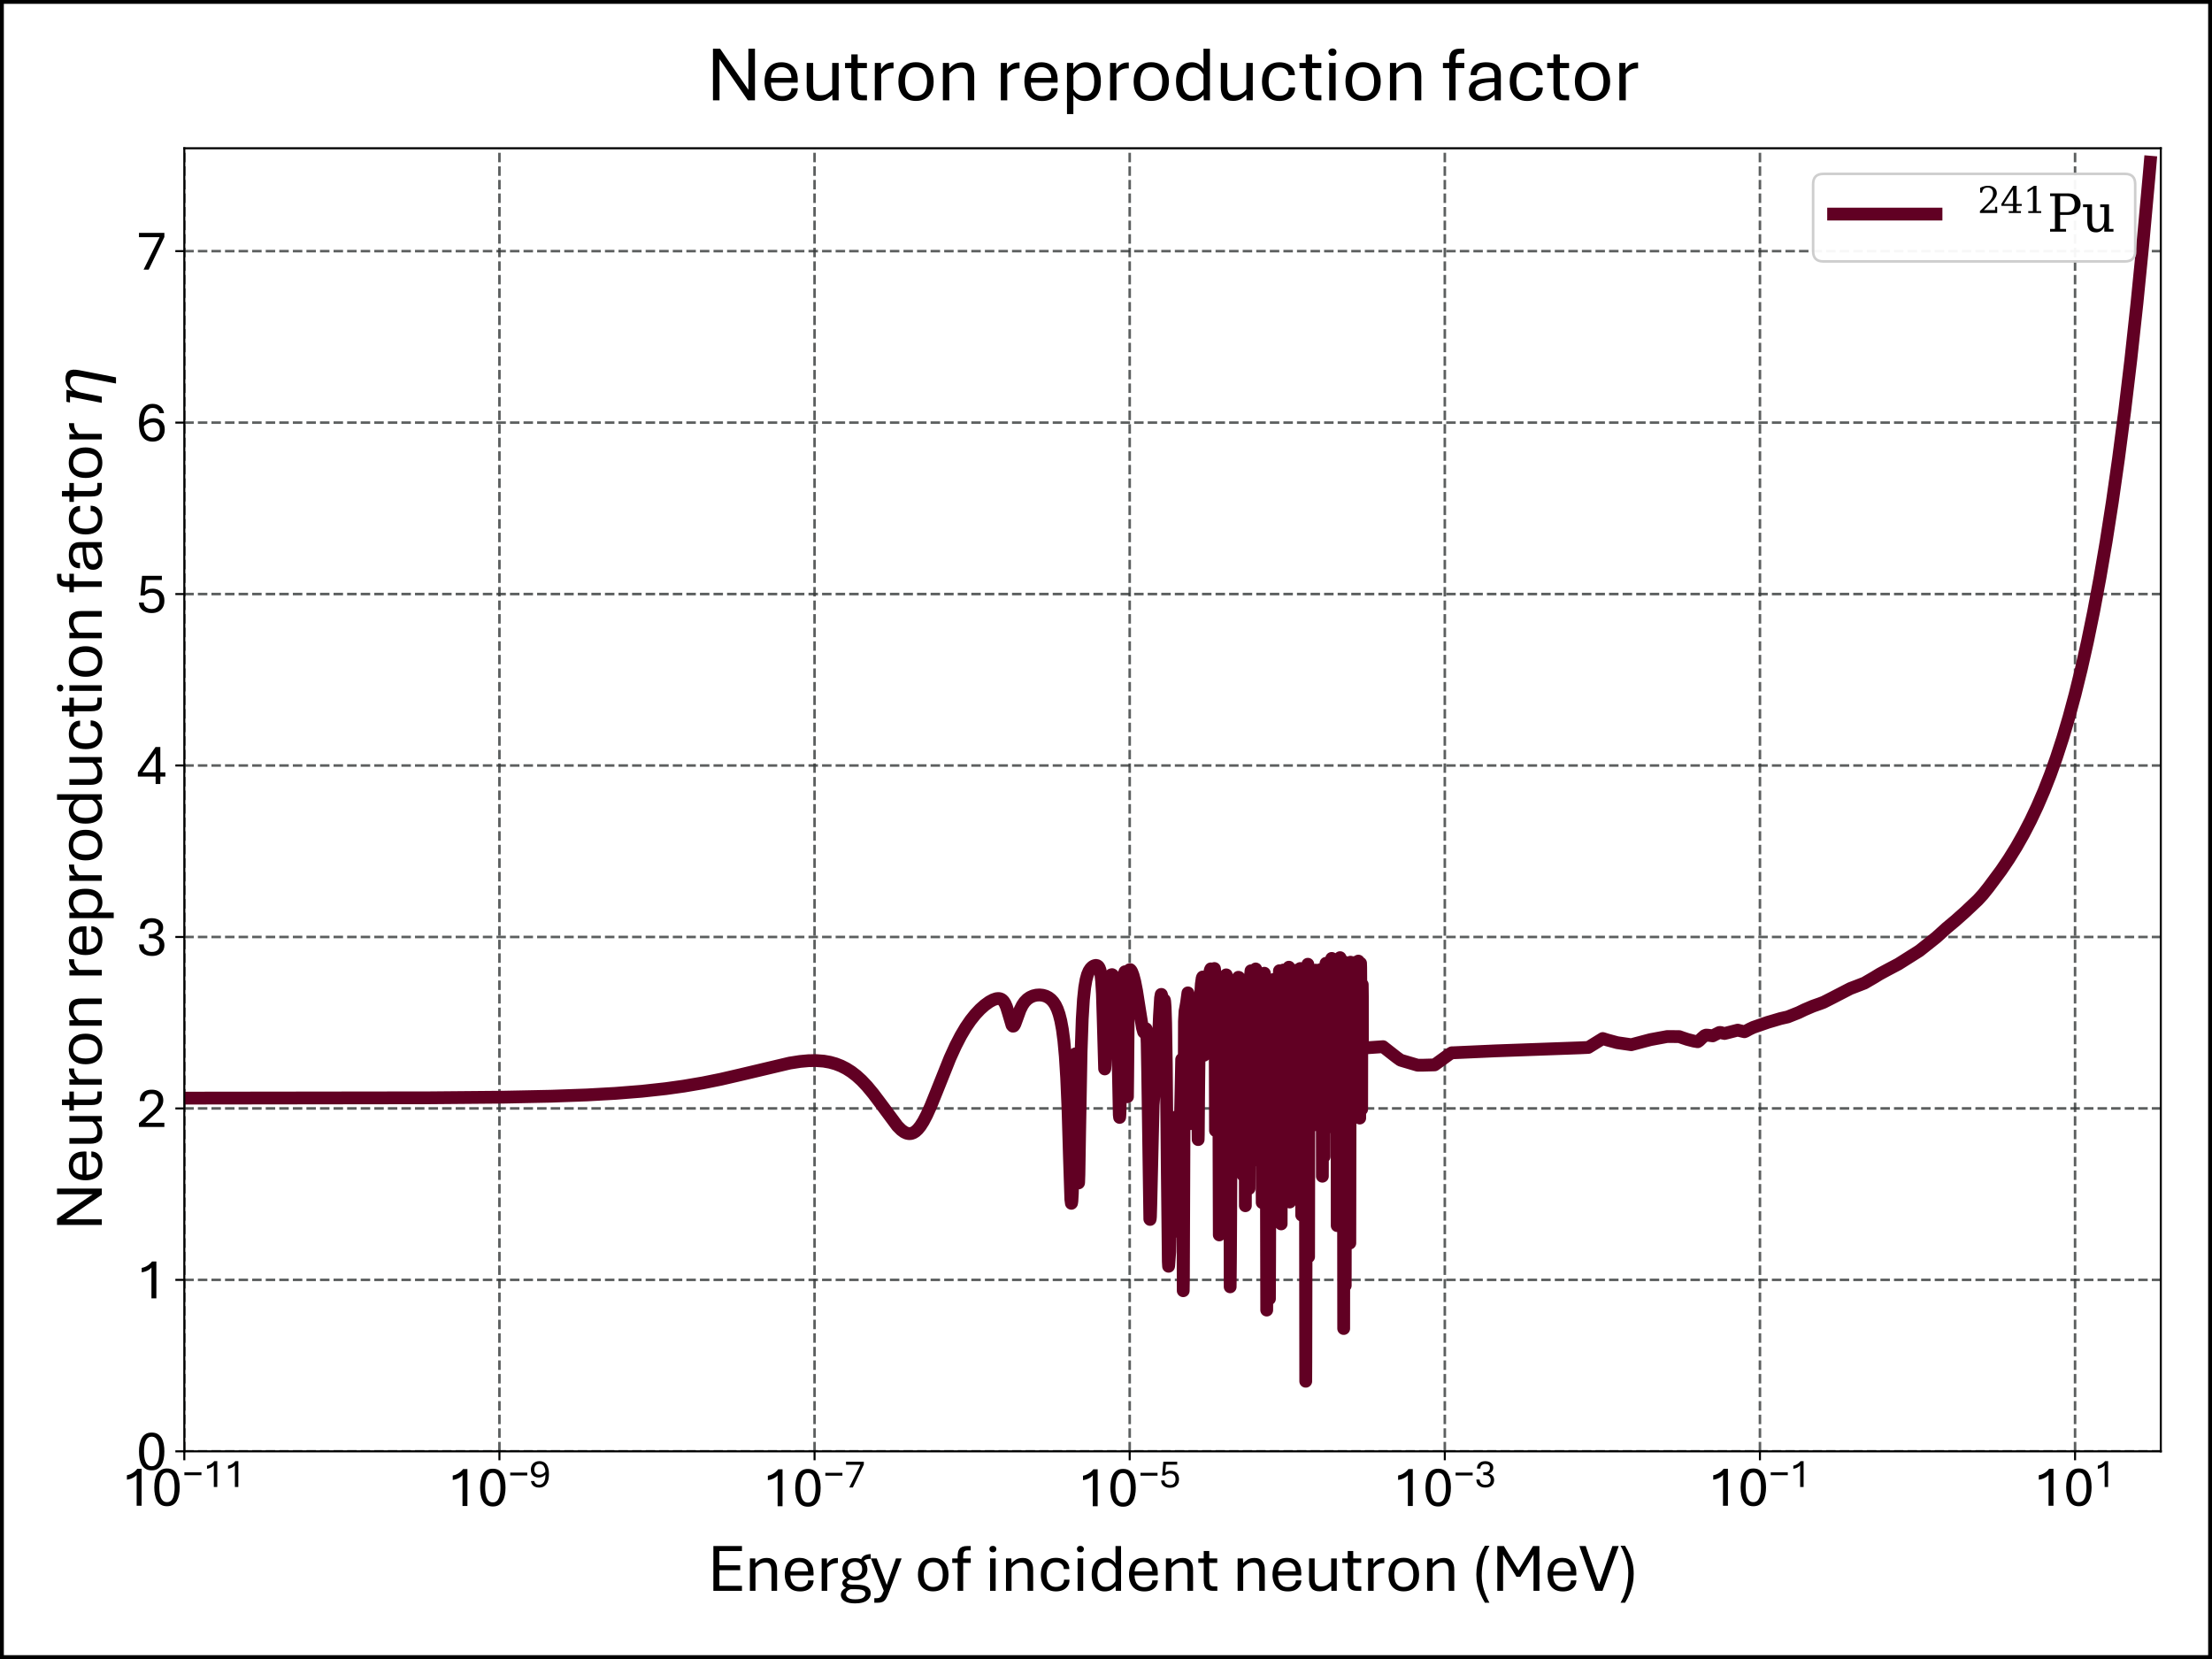 <?xml version="1.0" encoding="utf-8" standalone="no"?>
<!DOCTYPE svg PUBLIC "-//W3C//DTD SVG 1.1//EN"
  "http://www.w3.org/Graphics/SVG/1.1/DTD/svg11.dtd">
<svg xmlns:xlink="http://www.w3.org/1999/xlink" width="864pt" height="648pt" viewBox="0 0 864 648" xmlns="http://www.w3.org/2000/svg" version="1.1">
 <rect x="0" y="0" width="864" height="648" fill="#808080" stroke="none"/>
 <defs>
  <style type="text/css">*{stroke-linejoin: round; stroke-linecap: butt}</style>
 </defs>
 <g id="figure_1">
  <g id="patch_1">
   <path d="M 0 648 
L 864 648 
L 864 0 
L 0 0 
z
" style="fill: #ffffff; stroke: #000000; stroke-width: 3; stroke-linejoin: miter"/>
  </g>
  <g id="axes_1">
   <g id="patch_2">
    <path d="M 71.99 566.88 
L 844 566.88 
L 844 57.914 
L 71.99 57.914 
L 71.99 566.88 
z
" style="fill: none"/>
   </g>
   <g id="matplotlib.axis_1">
    <g id="xtick_1">
     <g id="line2d_1">
      <path d="M 71.99 566.88 
L 71.99 57.914 
" clip-path="url(#p80d36fff26)" style="fill: none; stroke-dasharray: 3.7,1.6; stroke-dashoffset: 0; stroke: #343837; stroke-opacity: 0.8"/>
     </g>
     <g id="line2d_2">
      <defs>
       <path id="m47f83be6d7" d="M 0 0 
L 0 3.5 
" style="stroke: #000000; stroke-width: 0.8"/>
      </defs>
      <g>
       <use xlink:href="#m47f83be6d7" x="71.99" y="566.88" style="stroke: #000000; stroke-width: 0.8"/>
      </g>
     </g>
     <g id="text_1">
      <!-- $\mathdefault{10^{-11}}$ -->
      <g transform="translate(47.46 588.338) scale(0.22 -0.22)">
       <defs>
        <path id="Aptos-31" d="M 1681 0 
L 1681 3425 
Q 1597 3309 1442 3201 
Q 1288 3094 1075 3009 
Q 863 2925 600 2888 
L 600 3381 
Q 859 3425 1082 3540 
Q 1306 3656 1476 3806 
Q 1647 3956 1744 4094 
L 2228 4094 
L 2228 0 
L 1681 0 
z
" transform="scale(0.016)"/>
        <path id="Aptos-30" d="M 1709 -56 
Q 1316 -56 1045 105 
Q 775 266 611 552 
Q 447 838 373 1216 
Q 300 1594 300 2031 
Q 300 2475 373 2856 
Q 447 3238 611 3525 
Q 775 3813 1045 3973 
Q 1316 4134 1709 4134 
Q 2103 4134 2373 3975 
Q 2644 3816 2806 3527 
Q 2969 3238 3042 2858 
Q 3116 2478 3116 2038 
Q 3116 1597 3042 1217 
Q 2969 838 2806 552 
Q 2644 266 2373 105 
Q 2103 -56 1709 -56 
z
M 1709 400 
Q 1969 400 2134 540 
Q 2300 681 2392 917 
Q 2484 1153 2520 1445 
Q 2556 1738 2556 2038 
Q 2556 2341 2520 2633 
Q 2484 2925 2392 3161 
Q 2300 3397 2134 3537 
Q 1969 3678 1709 3678 
Q 1450 3678 1283 3537 
Q 1116 3397 1022 3161 
Q 928 2925 892 2633 
Q 856 2341 856 2038 
Q 856 1738 892 1445 
Q 928 1153 1022 917 
Q 1116 681 1283 540 
Q 1450 400 1709 400 
z
" transform="scale(0.016)"/>
        <path id="Aptos-2212" d="M 353 1866 
L 353 2319 
L 3059 2319 
L 3059 1866 
L 353 1866 
z
" transform="scale(0.016)"/>
       </defs>
       <use xlink:href="#Aptos-31" transform="translate(0 0.928)"/>
       <use xlink:href="#Aptos-30" transform="translate(53.418 0.928)"/>
       <use xlink:href="#Aptos-2212" transform="translate(107.668 34.222) scale(0.7)"/>
       <use xlink:href="#Aptos-31" transform="translate(145.061 34.222) scale(0.7)"/>
       <use xlink:href="#Aptos-31" transform="translate(182.453 34.222) scale(0.7)"/>
      </g>
     </g>
    </g>
    <g id="xtick_2">
     <g id="line2d_3">
      <path d="M 195.078 566.88 
L 195.078 57.914 
" clip-path="url(#p80d36fff26)" style="fill: none; stroke-dasharray: 3.7,1.6; stroke-dashoffset: 0; stroke: #343837; stroke-opacity: 0.8"/>
     </g>
     <g id="line2d_4">
      <g>
       <use xlink:href="#m47f83be6d7" x="195.078" y="566.88" style="stroke: #000000; stroke-width: 0.8"/>
      </g>
     </g>
     <g id="text_2">
      <!-- $\mathdefault{10^{-9}}$ -->
      <g transform="translate(174.728 588.338) scale(0.22 -0.22)">
       <defs>
        <path id="Aptos-39" d="M 1594 -56 
Q 1244 -56 970 64 
Q 697 184 523 415 
Q 350 647 303 978 
L 831 978 
Q 881 713 1075 552 
Q 1269 391 1594 391 
Q 2066 391 2337 778 
Q 2609 1166 2609 2019 
L 2609 2197 
Q 2609 2753 2481 3079 
Q 2353 3406 2142 3547 
Q 1931 3688 1681 3688 
Q 1250 3688 1042 3433 
Q 834 3178 834 2800 
Q 834 2422 1034 2203 
Q 1234 1984 1594 1984 
Q 1878 1984 2087 2071 
Q 2297 2159 2453 2300 
Q 2609 2441 2725 2594 
L 2778 2209 
Q 2653 2038 2476 1884 
Q 2300 1731 2064 1634 
Q 1828 1538 1528 1538 
Q 1166 1538 886 1683 
Q 606 1828 448 2108 
Q 291 2388 291 2784 
Q 291 3175 458 3479 
Q 625 3784 936 3959 
Q 1247 4134 1675 4134 
Q 2100 4134 2433 3926 
Q 2766 3719 2958 3262 
Q 3150 2806 3150 2066 
Q 3150 1338 2956 869 
Q 2763 400 2413 172 
Q 2063 -56 1594 -56 
z
" transform="scale(0.016)"/>
       </defs>
       <use xlink:href="#Aptos-31" transform="translate(0 0.491)"/>
       <use xlink:href="#Aptos-30" transform="translate(53.418 0.491)"/>
       <use xlink:href="#Aptos-2212" transform="translate(107.668 33.784) scale(0.7)"/>
       <use xlink:href="#Aptos-39" transform="translate(145.061 33.784) scale(0.7)"/>
      </g>
     </g>
    </g>
    <g id="xtick_3">
     <g id="line2d_5">
      <path d="M 318.165 566.88 
L 318.165 57.914 
" clip-path="url(#p80d36fff26)" style="fill: none; stroke-dasharray: 3.7,1.6; stroke-dashoffset: 0; stroke: #343837; stroke-opacity: 0.8"/>
     </g>
     <g id="line2d_6">
      <g>
       <use xlink:href="#m47f83be6d7" x="318.165" y="566.88" style="stroke: #000000; stroke-width: 0.8"/>
      </g>
     </g>
     <g id="text_3">
      <!-- $\mathdefault{10^{-7}}$ -->
      <g transform="translate(297.815 588.338) scale(0.22 -0.22)">
       <defs>
        <path id="Aptos-37" d="M 806 0 
L 2584 3600 
L 297 3600 
L 297 4078 
L 3116 4078 
L 3116 3622 
L 1375 0 
L 806 0 
z
" transform="scale(0.016)"/>
       </defs>
       <use xlink:href="#Aptos-31" transform="translate(0 0.103)"/>
       <use xlink:href="#Aptos-30" transform="translate(53.418 0.103)"/>
       <use xlink:href="#Aptos-2212" transform="translate(107.668 33.397) scale(0.7)"/>
       <use xlink:href="#Aptos-37" transform="translate(145.061 33.397) scale(0.7)"/>
      </g>
     </g>
    </g>
    <g id="xtick_4">
     <g id="line2d_7">
      <path d="M 441.253 566.88 
L 441.253 57.914 
" clip-path="url(#p80d36fff26)" style="fill: none; stroke-dasharray: 3.7,1.6; stroke-dashoffset: 0; stroke: #343837; stroke-opacity: 0.8"/>
     </g>
     <g id="line2d_8">
      <g>
       <use xlink:href="#m47f83be6d7" x="441.253" y="566.88" style="stroke: #000000; stroke-width: 0.8"/>
      </g>
     </g>
     <g id="text_4">
      <!-- $\mathdefault{10^{-5}}$ -->
      <g transform="translate(420.903 588.338) scale(0.22 -0.22)">
       <defs>
        <path id="Aptos-35" d="M 1709 -56 
Q 1313 -56 992 83 
Q 672 222 484 483 
Q 297 744 297 1113 
L 831 1113 
Q 831 778 1076 584 
Q 1322 391 1709 391 
Q 2119 391 2347 625 
Q 2575 859 2575 1319 
Q 2575 1772 2345 1989 
Q 2116 2206 1725 2206 
Q 1434 2206 1245 2123 
Q 1056 2041 931 1894 
L 459 1894 
L 638 4078 
L 2838 4078 
L 2838 3613 
L 1056 3613 
L 947 2322 
Q 1063 2453 1267 2550 
Q 1472 2647 1797 2647 
Q 2159 2647 2459 2506 
Q 2759 2366 2939 2072 
Q 3119 1778 3119 1319 
Q 3119 872 2937 565 
Q 2756 259 2439 101 
Q 2122 -56 1709 -56 
z
" transform="scale(0.016)"/>
       </defs>
       <use xlink:href="#Aptos-31" transform="translate(0 0.103)"/>
       <use xlink:href="#Aptos-30" transform="translate(53.418 0.103)"/>
       <use xlink:href="#Aptos-2212" transform="translate(107.668 33.397) scale(0.7)"/>
       <use xlink:href="#Aptos-35" transform="translate(145.061 33.397) scale(0.7)"/>
      </g>
     </g>
    </g>
    <g id="xtick_5">
     <g id="line2d_9">
      <path d="M 564.341 566.88 
L 564.341 57.914 
" clip-path="url(#p80d36fff26)" style="fill: none; stroke-dasharray: 3.7,1.6; stroke-dashoffset: 0; stroke: #343837; stroke-opacity: 0.8"/>
     </g>
     <g id="line2d_10">
      <g>
       <use xlink:href="#m47f83be6d7" x="564.341" y="566.88" style="stroke: #000000; stroke-width: 0.8"/>
      </g>
     </g>
     <g id="text_5">
      <!-- $\mathdefault{10^{-3}}$ -->
      <g transform="translate(543.991 588.338) scale(0.22 -0.22)">
       <defs>
        <path id="Aptos-33" d="M 1738 -56 
Q 1088 -56 697 275 
Q 306 606 306 1225 
L 828 1225 
Q 828 844 1067 617 
Q 1306 391 1731 391 
Q 2125 391 2351 581 
Q 2578 772 2578 1172 
Q 2578 1556 2328 1737 
Q 2078 1919 1644 1919 
L 1403 1919 
L 1403 2363 
L 1656 2363 
Q 2047 2363 2253 2556 
Q 2459 2750 2459 3072 
Q 2459 3378 2256 3529 
Q 2053 3681 1722 3681 
Q 1347 3681 1140 3481 
Q 934 3281 934 2956 
L 413 2956 
Q 413 3319 578 3583 
Q 744 3847 1036 3990 
Q 1328 4134 1716 4134 
Q 2066 4134 2353 4017 
Q 2641 3900 2811 3670 
Q 2981 3441 2981 3097 
Q 2981 2731 2778 2495 
Q 2575 2259 2244 2166 
Q 2622 2097 2870 1840 
Q 3119 1584 3119 1150 
Q 3119 763 2945 494 
Q 2772 225 2461 84 
Q 2150 -56 1738 -56 
z
" transform="scale(0.016)"/>
       </defs>
       <use xlink:href="#Aptos-31" transform="translate(0 0.491)"/>
       <use xlink:href="#Aptos-30" transform="translate(53.418 0.491)"/>
       <use xlink:href="#Aptos-2212" transform="translate(107.668 33.784) scale(0.7)"/>
       <use xlink:href="#Aptos-33" transform="translate(145.061 33.784) scale(0.7)"/>
      </g>
     </g>
    </g>
    <g id="xtick_6">
     <g id="line2d_11">
      <path d="M 687.428 566.88 
L 687.428 57.914 
" clip-path="url(#p80d36fff26)" style="fill: none; stroke-dasharray: 3.7,1.6; stroke-dashoffset: 0; stroke: #343837; stroke-opacity: 0.8"/>
     </g>
     <g id="line2d_12">
      <g>
       <use xlink:href="#m47f83be6d7" x="687.428" y="566.88" style="stroke: #000000; stroke-width: 0.8"/>
      </g>
     </g>
     <g id="text_6">
      <!-- $\mathdefault{10^{-1}}$ -->
      <g transform="translate(667.078 588.338) scale(0.22 -0.22)">
       <use xlink:href="#Aptos-31" transform="translate(0 0.928)"/>
       <use xlink:href="#Aptos-30" transform="translate(53.418 0.928)"/>
       <use xlink:href="#Aptos-2212" transform="translate(107.668 34.222) scale(0.7)"/>
       <use xlink:href="#Aptos-31" transform="translate(145.061 34.222) scale(0.7)"/>
      </g>
     </g>
    </g>
    <g id="xtick_7">
     <g id="line2d_13">
      <path d="M 810.516 566.88 
L 810.516 57.914 
" clip-path="url(#p80d36fff26)" style="fill: none; stroke-dasharray: 3.7,1.6; stroke-dashoffset: 0; stroke: #343837; stroke-opacity: 0.8"/>
     </g>
     <g id="line2d_14">
      <g>
       <use xlink:href="#m47f83be6d7" x="810.516" y="566.88" style="stroke: #000000; stroke-width: 0.8"/>
      </g>
     </g>
     <g id="text_7">
      <!-- $\mathdefault{10^{1}}$ -->
      <g transform="translate(794.236 588.338) scale(0.22 -0.22)">
       <use xlink:href="#Aptos-31" transform="translate(0 0.928)"/>
       <use xlink:href="#Aptos-30" transform="translate(53.418 0.928)"/>
       <use xlink:href="#Aptos-31" transform="translate(107.668 34.222) scale(0.7)"/>
      </g>
     </g>
    </g>
    <g id="text_8">
     <!-- Energy of incident neutron (MeV) -->
     <g transform="translate(276.357 621.373) scale(0.26 -0.26)">
      <defs>
       <path id="Aptos-45" d="M 550 0 
L 550 4206 
L 3234 4206 
L 3234 3738 
L 1113 3738 
L 1113 2397 
L 3066 2397 
L 3066 1934 
L 1113 1934 
L 1113 469 
L 3234 469 
L 3234 0 
L 550 0 
z
" transform="scale(0.016)"/>
       <path id="Aptos-6e" d="M 503 0 
L 503 3044 
L 1003 3044 
L 1022 2575 
Q 1163 2759 1425 2923 
Q 1688 3088 2097 3088 
Q 2597 3088 2825 2792 
Q 3053 2497 3053 1963 
L 3053 0 
L 2531 0 
L 2531 1888 
Q 2531 2109 2484 2281 
Q 2438 2453 2317 2551 
Q 2197 2650 1969 2650 
Q 1628 2650 1397 2495 
Q 1166 2341 1025 2156 
L 1025 0 
L 503 0 
z
" transform="scale(0.016)"/>
       <path id="Aptos-65" d="M 1769 -56 
Q 1272 -56 955 151 
Q 638 359 484 717 
Q 331 1075 331 1522 
Q 331 1988 479 2342 
Q 628 2697 933 2897 
Q 1238 3097 1706 3097 
Q 2328 3097 2681 2722 
Q 3034 2347 3034 1644 
Q 3034 1597 3031 1533 
Q 3028 1469 3022 1441 
L 853 1441 
Q 856 1144 948 895 
Q 1041 647 1241 497 
Q 1441 347 1769 347 
Q 2119 347 2316 511 
Q 2513 675 2522 984 
L 3038 984 
Q 3028 663 2872 430 
Q 2716 197 2434 70 
Q 2153 -56 1769 -56 
z
M 856 1822 
L 2519 1822 
Q 2509 2247 2296 2472 
Q 2084 2697 1706 2697 
Q 1325 2697 1108 2473 
Q 891 2250 856 1822 
z
" transform="scale(0.016)"/>
       <path id="Aptos-72" d="M 503 0 
L 503 3044 
L 994 3044 
L 1013 2525 
Q 1141 2763 1369 2922 
Q 1597 3081 1963 3081 
L 2025 3081 
L 2025 2603 
L 1953 2603 
Q 1725 2603 1553 2543 
Q 1381 2484 1253 2379 
Q 1125 2275 1025 2138 
L 1025 0 
L 503 0 
z
" transform="scale(0.016)"/>
       <path id="Aptos-67" d="M 1563 -1178 
Q 1069 -1178 773 -1065 
Q 478 -953 347 -765 
Q 216 -578 216 -359 
Q 216 -94 442 112 
Q 669 319 1141 403 
L 1241 575 
L 1625 575 
Q 2375 575 2697 376 
Q 3019 178 3019 -238 
Q 3019 -650 2651 -914 
Q 2284 -1178 1563 -1178 
z
M 1550 -800 
Q 2081 -800 2298 -650 
Q 2516 -500 2516 -278 
Q 2516 -147 2442 -51 
Q 2369 44 2170 97 
Q 1972 150 1606 150 
L 1144 150 
Q 931 97 815 -31 
Q 700 -159 700 -328 
Q 700 -516 897 -658 
Q 1094 -800 1550 -800 
z
M 1134 178 
Q 838 209 667 301 
Q 497 394 425 508 
Q 353 622 353 728 
Q 353 881 476 1017 
Q 600 1153 881 1241 
L 1141 1078 
Q 975 1031 878 957 
Q 781 884 781 794 
Q 781 731 839 682 
Q 897 634 1036 604 
Q 1175 575 1422 575 
L 1134 178 
z
M 1525 984 
Q 1150 984 889 1129 
Q 628 1275 493 1511 
Q 359 1747 359 2022 
Q 359 2313 495 2550 
Q 631 2788 895 2928 
Q 1159 3069 1541 3069 
Q 1931 3069 2190 2928 
Q 2450 2788 2578 2550 
Q 2706 2313 2706 2022 
Q 2706 1741 2576 1505 
Q 2447 1269 2184 1126 
Q 1922 984 1525 984 
z
M 1522 1341 
Q 1822 1341 2017 1512 
Q 2213 1684 2213 2022 
Q 2213 2375 2028 2545 
Q 1844 2716 1541 2716 
Q 1244 2716 1048 2541 
Q 853 2366 853 2025 
Q 853 1681 1054 1511 
Q 1256 1341 1522 1341 
z
M 2319 2734 
L 2106 2931 
Q 2241 3225 2458 3331 
Q 2675 3438 3019 3447 
L 3019 3006 
Q 2800 3006 2617 2961 
Q 2434 2916 2319 2734 
z
" transform="scale(0.016)"/>
       <path id="Aptos-79" d="M 328 -1119 
L 328 -688 
L 584 -688 
Q 763 -688 886 -592 
Q 1009 -497 1097 -275 
L 1216 0 
L 0 3044 
L 553 3044 
L 1494 553 
L 2363 3044 
L 2894 3044 
L 1750 0 
L 1606 -369 
Q 1500 -641 1379 -806 
Q 1259 -972 1084 -1045 
Q 909 -1119 638 -1119 
L 328 -1119 
z
" transform="scale(0.016)"/>
       <path id="Aptos-20" transform="scale(0.016)"/>
       <path id="Aptos-6f" d="M 1750 -50 
Q 1303 -50 984 139 
Q 666 328 498 679 
Q 331 1031 331 1516 
Q 331 2013 498 2367 
Q 666 2722 984 2912 
Q 1303 3103 1750 3103 
Q 2206 3103 2529 2912 
Q 2853 2722 3026 2367 
Q 3200 2013 3200 1516 
Q 3200 1031 3026 679 
Q 2853 328 2529 139 
Q 2206 -50 1750 -50 
z
M 1750 366 
Q 2088 366 2288 514 
Q 2488 663 2575 923 
Q 2663 1184 2663 1516 
Q 2663 1853 2575 2118 
Q 2488 2384 2288 2536 
Q 2088 2688 1750 2688 
Q 1422 2688 1230 2536 
Q 1038 2384 953 2118 
Q 869 1853 869 1516 
Q 869 1184 953 923 
Q 1038 663 1230 514 
Q 1422 366 1750 366 
z
" transform="scale(0.016)"/>
       <path id="Aptos-66" d="M 609 0 
L 609 2622 
L 100 2622 
L 100 3044 
L 609 3044 
L 609 3219 
Q 609 3450 648 3634 
Q 688 3819 786 3945 
Q 884 4072 1061 4139 
Q 1238 4206 1519 4206 
L 1834 4206 
L 1834 3797 
L 1553 3797 
Q 1275 3797 1201 3647 
Q 1128 3497 1128 3213 
L 1128 3044 
L 1838 3044 
L 1838 2622 
L 1128 2622 
L 1128 0 
L 609 0 
z
" transform="scale(0.016)"/>
       <path id="Aptos-69" d="M 503 0 
L 503 3044 
L 1025 3044 
L 1025 0 
L 503 0 
z
M 763 3616 
Q 616 3616 527 3702 
Q 438 3788 438 3919 
Q 438 4050 527 4136 
Q 616 4222 763 4222 
Q 909 4222 1000 4136 
Q 1091 4050 1091 3919 
Q 1091 3788 1000 3702 
Q 909 3616 763 3616 
z
" transform="scale(0.016)"/>
       <path id="Aptos-63" d="M 1741 -53 
Q 1328 -53 1009 120 
Q 691 294 511 642 
Q 331 991 331 1516 
Q 331 2041 507 2392 
Q 684 2744 1001 2920 
Q 1319 3097 1741 3097 
Q 2094 3097 2376 2981 
Q 2659 2866 2828 2633 
Q 2997 2400 3006 2044 
L 2491 2044 
Q 2472 2338 2278 2506 
Q 2084 2675 1750 2675 
Q 1306 2675 1087 2370 
Q 869 2066 869 1516 
Q 869 1150 966 895 
Q 1063 641 1259 505 
Q 1456 369 1750 369 
Q 2084 369 2293 542 
Q 2503 716 2513 1050 
L 3028 1050 
Q 3019 681 2848 436 
Q 2678 191 2389 69 
Q 2100 -53 1741 -53 
z
" transform="scale(0.016)"/>
       <path id="Aptos-64" d="M 1544 -56 
Q 1172 -56 900 122 
Q 628 300 479 654 
Q 331 1009 331 1531 
Q 331 2050 489 2397 
Q 647 2744 934 2920 
Q 1222 3097 1613 3097 
Q 1938 3097 2178 2955 
Q 2419 2813 2566 2569 
L 2566 4206 
L 3088 4206 
L 3088 0 
L 2594 0 
L 2566 444 
Q 2403 222 2147 83 
Q 1891 -56 1544 -56 
z
M 1650 372 
Q 1984 372 2206 530 
Q 2428 688 2566 909 
L 2566 2081 
Q 2438 2338 2230 2505 
Q 2022 2672 1706 2672 
Q 1291 2672 1080 2375 
Q 869 2078 869 1531 
Q 869 966 1067 669 
Q 1266 372 1650 372 
z
" transform="scale(0.016)"/>
       <path id="Aptos-74" d="M 1519 0 
Q 1150 0 953 117 
Q 756 234 682 454 
Q 609 675 609 984 
L 609 2622 
L 100 2622 
L 100 3044 
L 609 3044 
L 609 3741 
L 1128 3741 
L 1128 3044 
L 1878 3044 
L 1878 2622 
L 1128 2622 
L 1128 1009 
Q 1128 725 1201 573 
Q 1275 422 1553 422 
L 1884 422 
L 1884 0 
L 1519 0 
z
" transform="scale(0.016)"/>
       <path id="Aptos-75" d="M 1469 -47 
Q 941 -47 706 247 
Q 472 541 472 1056 
L 472 3044 
L 997 3044 
L 997 1128 
Q 997 922 1044 759 
Q 1091 597 1222 506 
Q 1353 416 1600 416 
Q 1944 416 2175 558 
Q 2406 700 2547 888 
L 2547 3044 
L 3072 3044 
L 3072 0 
L 2569 0 
L 2553 469 
Q 2406 288 2139 120 
Q 1872 -47 1469 -47 
z
" transform="scale(0.016)"/>
       <path id="Aptos-28" d="M 1216 -1116 
Q 963 -678 783 -267 
Q 603 144 508 581 
Q 413 1019 413 1528 
Q 413 2028 506 2486 
Q 600 2944 779 3378 
Q 959 3813 1216 4231 
L 1644 4231 
Q 1275 3600 1097 2886 
Q 919 2172 919 1428 
Q 919 766 1120 103 
Q 1322 -559 1644 -1116 
L 1216 -1116 
z
" transform="scale(0.016)"/>
       <path id="Aptos-4d" d="M 550 0 
L 550 4206 
L 1166 4206 
L 2663 1728 
L 2434 1728 
L 3903 4206 
L 4503 4206 
L 4503 0 
L 3950 0 
L 3950 3738 
L 4144 3738 
L 2716 1322 
L 2347 1322 
L 897 3738 
L 1091 3738 
L 1091 0 
L 550 0 
z
" transform="scale(0.016)"/>
       <path id="Aptos-56" d="M 1538 0 
L 25 4206 
L 622 4206 
L 1872 594 
L 3128 4206 
L 3722 4206 
L 2194 0 
L 1538 0 
z
" transform="scale(0.016)"/>
       <path id="Aptos-29" d="M 231 -1116 
Q 603 -481 781 233 
Q 959 947 959 1694 
Q 959 2356 756 3015 
Q 553 3675 231 4231 
L 656 4231 
Q 913 3800 1094 3389 
Q 1275 2978 1370 2540 
Q 1466 2103 1466 1594 
Q 1466 1094 1370 634 
Q 1275 175 1095 -259 
Q 916 -694 656 -1116 
L 231 -1116 
z
" transform="scale(0.016)"/>
      </defs>
      <use xlink:href="#Aptos-45"/>
      <use xlink:href="#Aptos-6e" transform="translate(55.615 0)"/>
      <use xlink:href="#Aptos-65" transform="translate(110.742 0)"/>
      <use xlink:href="#Aptos-72" transform="translate(163.428 0)"/>
      <use xlink:href="#Aptos-67" transform="translate(196.875 0)"/>
      <use xlink:href="#Aptos-79" transform="translate(245.312 0)"/>
      <use xlink:href="#Aptos-20" transform="translate(290.527 0)"/>
      <use xlink:href="#Aptos-6f" transform="translate(310.84 0)"/>
      <use xlink:href="#Aptos-66" transform="translate(366.016 0)"/>
      <use xlink:href="#Aptos-20" transform="translate(396.143 0)"/>
      <use xlink:href="#Aptos-69" transform="translate(416.455 0)"/>
      <use xlink:href="#Aptos-6e" transform="translate(440.332 0)"/>
      <use xlink:href="#Aptos-63" transform="translate(495.459 0)"/>
      <use xlink:href="#Aptos-69" transform="translate(547.949 0)"/>
      <use xlink:href="#Aptos-64" transform="translate(571.826 0)"/>
      <use xlink:href="#Aptos-65" transform="translate(627.881 0)"/>
      <use xlink:href="#Aptos-6e" transform="translate(680.566 0)"/>
      <use xlink:href="#Aptos-74" transform="translate(735.693 0)"/>
      <use xlink:href="#Aptos-20" transform="translate(768.018 0)"/>
      <use xlink:href="#Aptos-6e" transform="translate(788.33 0)"/>
      <use xlink:href="#Aptos-65" transform="translate(843.457 0)"/>
      <use xlink:href="#Aptos-75" transform="translate(896.143 0)"/>
      <use xlink:href="#Aptos-74" transform="translate(952.002 0)"/>
      <use xlink:href="#Aptos-72" transform="translate(984.326 0)"/>
      <use xlink:href="#Aptos-6f" transform="translate(1017.773 0)"/>
      <use xlink:href="#Aptos-6e" transform="translate(1072.949 0)"/>
      <use xlink:href="#Aptos-20" transform="translate(1128.076 0)"/>
      <use xlink:href="#Aptos-28" transform="translate(1148.389 0)"/>
      <use xlink:href="#Aptos-4d" transform="translate(1177.686 0)"/>
      <use xlink:href="#Aptos-65" transform="translate(1256.689 0)"/>
      <use xlink:href="#Aptos-56" transform="translate(1309.375 0)"/>
      <use xlink:href="#Aptos-29" transform="translate(1367.92 0)"/>
     </g>
    </g>
   </g>
   <g id="matplotlib.axis_2">
    <g id="ytick_1">
     <g id="line2d_15">
      <path d="M 71.99 566.88 
L 844 566.88 
" clip-path="url(#p80d36fff26)" style="fill: none; stroke-dasharray: 3.7,1.6; stroke-dashoffset: 0; stroke: #343837; stroke-opacity: 0.8"/>
     </g>
     <g id="line2d_16">
      <defs>
       <path id="m7470a5ef16" d="M 0 0 
L -3.5 0 
" style="stroke: #000000; stroke-width: 0.8"/>
      </defs>
      <g>
       <use xlink:href="#m7470a5ef16" x="71.99" y="566.88" style="stroke: #000000; stroke-width: 0.8"/>
      </g>
     </g>
     <g id="text_9">
      <!-- 0 -->
      <g transform="translate(53.237 574.109) scale(0.22 -0.22)">
       <use xlink:href="#Aptos-30"/>
      </g>
     </g>
    </g>
    <g id="ytick_2">
     <g id="line2d_17">
      <path d="M 71.99 499.911 
L 844 499.911 
" clip-path="url(#p80d36fff26)" style="fill: none; stroke-dasharray: 3.7,1.6; stroke-dashoffset: 0; stroke: #343837; stroke-opacity: 0.8"/>
     </g>
     <g id="line2d_18">
      <g>
       <use xlink:href="#m7470a5ef16" x="71.99" y="499.911" style="stroke: #000000; stroke-width: 0.8"/>
      </g>
     </g>
     <g id="text_10">
      <!-- 1 -->
      <g transform="translate(53.237 507.14) scale(0.22 -0.22)">
       <use xlink:href="#Aptos-31"/>
      </g>
     </g>
    </g>
    <g id="ytick_3">
     <g id="line2d_19">
      <path d="M 71.99 432.942 
L 844 432.942 
" clip-path="url(#p80d36fff26)" style="fill: none; stroke-dasharray: 3.7,1.6; stroke-dashoffset: 0; stroke: #343837; stroke-opacity: 0.8"/>
     </g>
     <g id="line2d_20">
      <g>
       <use xlink:href="#m7470a5ef16" x="71.99" y="432.942" style="stroke: #000000; stroke-width: 0.8"/>
      </g>
     </g>
     <g id="text_11">
      <!-- 2 -->
      <g transform="translate(53.237 440.171) scale(0.22 -0.22)">
       <defs>
        <path id="Aptos-32" d="M 291 0 
L 291 413 
L 1738 1734 
Q 2113 2075 2281 2353 
Q 2450 2631 2450 2938 
Q 2450 3256 2279 3461 
Q 2109 3666 1722 3666 
Q 1284 3666 1095 3439 
Q 906 3213 906 2869 
L 384 2869 
Q 384 3250 532 3534 
Q 681 3819 979 3975 
Q 1278 4131 1722 4131 
Q 2128 4131 2412 3986 
Q 2697 3841 2845 3578 
Q 2994 3316 2994 2959 
Q 2994 2641 2870 2378 
Q 2747 2116 2537 1884 
Q 2328 1653 2075 1425 
L 1003 463 
L 3113 463 
L 3113 0 
L 291 0 
z
" transform="scale(0.016)"/>
       </defs>
       <use xlink:href="#Aptos-32"/>
      </g>
     </g>
    </g>
    <g id="ytick_4">
     <g id="line2d_21">
      <path d="M 71.99 365.972 
L 844 365.972 
" clip-path="url(#p80d36fff26)" style="fill: none; stroke-dasharray: 3.7,1.6; stroke-dashoffset: 0; stroke: #343837; stroke-opacity: 0.8"/>
     </g>
     <g id="line2d_22">
      <g>
       <use xlink:href="#m7470a5ef16" x="71.99" y="365.972" style="stroke: #000000; stroke-width: 0.8"/>
      </g>
     </g>
     <g id="text_12">
      <!-- 3 -->
      <g transform="translate(53.237 373.201) scale(0.22 -0.22)">
       <use xlink:href="#Aptos-33"/>
      </g>
     </g>
    </g>
    <g id="ytick_5">
     <g id="line2d_23">
      <path d="M 71.99 299.003 
L 844 299.003 
" clip-path="url(#p80d36fff26)" style="fill: none; stroke-dasharray: 3.7,1.6; stroke-dashoffset: 0; stroke: #343837; stroke-opacity: 0.8"/>
     </g>
     <g id="line2d_24">
      <g>
       <use xlink:href="#m7470a5ef16" x="71.99" y="299.003" style="stroke: #000000; stroke-width: 0.8"/>
      </g>
     </g>
     <g id="text_13">
      <!-- 4 -->
      <g transform="translate(53.237 306.232) scale(0.22 -0.22)">
       <defs>
        <path id="Aptos-34" d="M 2144 0 
L 2144 825 
L 175 825 
L 175 1297 
L 2134 4103 
L 2666 4103 
L 2666 1284 
L 3225 1284 
L 3225 825 
L 2666 825 
L 2666 0 
L 2144 0 
z
M 684 1284 
L 2150 1284 
L 2150 3391 
L 684 1284 
z
" transform="scale(0.016)"/>
       </defs>
       <use xlink:href="#Aptos-34"/>
      </g>
     </g>
    </g>
    <g id="ytick_6">
     <g id="line2d_25">
      <path d="M 71.99 232.034 
L 844 232.034 
" clip-path="url(#p80d36fff26)" style="fill: none; stroke-dasharray: 3.7,1.6; stroke-dashoffset: 0; stroke: #343837; stroke-opacity: 0.8"/>
     </g>
     <g id="line2d_26">
      <g>
       <use xlink:href="#m7470a5ef16" x="71.99" y="232.034" style="stroke: #000000; stroke-width: 0.8"/>
      </g>
     </g>
     <g id="text_14">
      <!-- 5 -->
      <g transform="translate(53.237 239.263) scale(0.22 -0.22)">
       <use xlink:href="#Aptos-35"/>
      </g>
     </g>
    </g>
    <g id="ytick_7">
     <g id="line2d_27">
      <path d="M 71.99 165.065 
L 844 165.065 
" clip-path="url(#p80d36fff26)" style="fill: none; stroke-dasharray: 3.7,1.6; stroke-dashoffset: 0; stroke: #343837; stroke-opacity: 0.8"/>
     </g>
     <g id="line2d_28">
      <g>
       <use xlink:href="#m7470a5ef16" x="71.99" y="165.065" style="stroke: #000000; stroke-width: 0.8"/>
      </g>
     </g>
     <g id="text_15">
      <!-- 6 -->
      <g transform="translate(53.237 172.294) scale(0.22 -0.22)">
       <defs>
        <path id="Aptos-36" d="M 1806 -56 
Q 1372 -56 1031 151 
Q 691 359 495 815 
Q 300 1272 300 2013 
Q 300 2738 487 3206 
Q 675 3675 1015 3903 
Q 1356 4131 1806 4131 
Q 2303 4131 2645 3875 
Q 2988 3619 3081 3097 
L 2556 3097 
Q 2491 3388 2300 3534 
Q 2109 3681 1806 3681 
Q 1356 3681 1095 3279 
Q 834 2878 834 2013 
L 834 1850 
Q 834 1313 970 992 
Q 1106 672 1328 531 
Q 1550 391 1809 391 
Q 2219 391 2416 644 
Q 2613 897 2613 1272 
Q 2613 1650 2419 1869 
Q 2225 2088 1875 2088 
Q 1469 2088 1162 1897 
Q 856 1706 700 1456 
L 641 1856 
Q 775 2047 967 2201 
Q 1159 2356 1404 2447 
Q 1650 2538 1947 2538 
Q 2294 2538 2566 2395 
Q 2838 2253 2997 1975 
Q 3156 1697 3156 1291 
Q 3156 897 2998 592 
Q 2841 288 2539 116 
Q 2238 -56 1806 -56 
z
" transform="scale(0.016)"/>
       </defs>
       <use xlink:href="#Aptos-36"/>
      </g>
     </g>
    </g>
    <g id="ytick_8">
     <g id="line2d_29">
      <path d="M 71.99 98.096 
L 844 98.096 
" clip-path="url(#p80d36fff26)" style="fill: none; stroke-dasharray: 3.7,1.6; stroke-dashoffset: 0; stroke: #343837; stroke-opacity: 0.8"/>
     </g>
     <g id="line2d_30">
      <g>
       <use xlink:href="#m7470a5ef16" x="71.99" y="98.096" style="stroke: #000000; stroke-width: 0.8"/>
      </g>
     </g>
     <g id="text_16">
      <!-- 7 -->
      <g transform="translate(53.237 105.325) scale(0.22 -0.22)">
       <use xlink:href="#Aptos-37"/>
      </g>
     </g>
    </g>
    <g id="text_17">
     <!-- Neutron reproduction factor $\eta$ -->
     <g transform="translate(39.777 480.747) rotate(-90) scale(0.26 -0.26)">
      <defs>
       <path id="Aptos-4e" d="M 550 0 
L 550 4206 
L 1125 4206 
L 3431 859 
L 3431 4206 
L 3966 4206 
L 3966 0 
L 3391 0 
L 1081 3353 
L 1081 0 
L 550 0 
z
" transform="scale(0.016)"/>
       <path id="Aptos-70" d="M 503 -1119 
L 503 3044 
L 1009 3044 
L 1025 2547 
Q 1188 2791 1445 2944 
Q 1703 3097 2044 3097 
Q 2419 3097 2691 2920 
Q 2963 2744 3111 2394 
Q 3259 2044 3259 1522 
Q 3259 1006 3101 654 
Q 2944 303 2656 123 
Q 2369 -56 1981 -56 
Q 1656 -56 1412 73 
Q 1169 203 1022 428 
L 1022 -1119 
L 503 -1119 
z
M 1884 372 
Q 2300 372 2511 670 
Q 2722 969 2722 1522 
Q 2722 2081 2525 2378 
Q 2328 2675 1947 2675 
Q 1613 2675 1383 2497 
Q 1153 2319 1025 2081 
L 1025 906 
Q 1150 669 1362 520 
Q 1575 372 1884 372 
z
" transform="scale(0.016)"/>
       <path id="Aptos-61" d="M 1288 -56 
Q 1025 -56 808 44 
Q 591 144 461 339 
Q 331 534 331 822 
Q 331 1231 587 1443 
Q 844 1656 1312 1732 
Q 1781 1809 2409 1816 
L 2409 2028 
Q 2409 2419 2215 2564 
Q 2022 2709 1725 2709 
Q 1409 2709 1193 2550 
Q 978 2391 978 2047 
L 472 2047 
Q 472 2422 633 2653 
Q 794 2884 1076 2990 
Q 1359 3097 1725 3097 
Q 1959 3097 2173 3053 
Q 2388 3009 2558 2893 
Q 2728 2778 2828 2570 
Q 2928 2363 2928 2034 
L 2928 0 
L 2441 0 
L 2419 463 
Q 2209 228 1932 86 
Q 1656 -56 1288 -56 
z
M 1425 344 
Q 1738 344 1988 491 
Q 2238 638 2406 863 
L 2406 1481 
Q 1575 1472 1214 1325 
Q 853 1178 853 844 
Q 853 616 998 480 
Q 1144 344 1425 344 
z
" transform="scale(0.016)"/>
       <path id="DejaVuSerif-Italic-3b7" d="M 1153 0 
L 578 0 
L 1159 2988 
L 609 2988 
L 675 3322 
L 1800 3322 
L 1684 2731 
Q 1909 3069 2198 3241 
Q 2488 3413 2825 3413 
Q 3366 3413 3572 3097 
Q 3772 2791 3641 2113 
L 2969 -1331 
L 2391 -1331 
L 3025 1931 
Q 3144 2541 3037 2767 
Q 2931 2994 2553 2994 
Q 2153 2994 1887 2701 
Q 1622 2409 1513 1850 
L 1153 0 
z
" transform="scale(0.016)"/>
      </defs>
      <use xlink:href="#Aptos-4e" transform="translate(0 0.031)"/>
      <use xlink:href="#Aptos-65" transform="translate(70.605 0.031)"/>
      <use xlink:href="#Aptos-75" transform="translate(123.291 0.031)"/>
      <use xlink:href="#Aptos-74" transform="translate(179.15 0.031)"/>
      <use xlink:href="#Aptos-72" transform="translate(211.475 0.031)"/>
      <use xlink:href="#Aptos-6f" transform="translate(244.922 0.031)"/>
      <use xlink:href="#Aptos-6e" transform="translate(300.098 0.031)"/>
      <use xlink:href="#Aptos-20" transform="translate(355.225 0.031)"/>
      <use xlink:href="#Aptos-72" transform="translate(375.537 0.031)"/>
      <use xlink:href="#Aptos-65" transform="translate(408.984 0.031)"/>
      <use xlink:href="#Aptos-70" transform="translate(461.67 0.031)"/>
      <use xlink:href="#Aptos-72" transform="translate(517.773 0.031)"/>
      <use xlink:href="#Aptos-6f" transform="translate(551.221 0.031)"/>
      <use xlink:href="#Aptos-64" transform="translate(606.396 0.031)"/>
      <use xlink:href="#Aptos-75" transform="translate(662.451 0.031)"/>
      <use xlink:href="#Aptos-63" transform="translate(718.311 0.031)"/>
      <use xlink:href="#Aptos-74" transform="translate(770.801 0.031)"/>
      <use xlink:href="#Aptos-69" transform="translate(803.125 0.031)"/>
      <use xlink:href="#Aptos-6f" transform="translate(827.002 0.031)"/>
      <use xlink:href="#Aptos-6e" transform="translate(882.178 0.031)"/>
      <use xlink:href="#Aptos-20" transform="translate(937.305 0.031)"/>
      <use xlink:href="#Aptos-66" transform="translate(957.617 0.031)"/>
      <use xlink:href="#Aptos-61" transform="translate(987.744 0.031)"/>
      <use xlink:href="#Aptos-63" transform="translate(1040.869 0.031)"/>
      <use xlink:href="#Aptos-74" transform="translate(1093.359 0.031)"/>
      <use xlink:href="#Aptos-6f" transform="translate(1125.684 0.031)"/>
      <use xlink:href="#Aptos-72" transform="translate(1180.859 0.031)"/>
      <use xlink:href="#Aptos-20" transform="translate(1214.307 0.031)"/>
      <use xlink:href="#DejaVuSerif-Italic-3b7" transform="translate(1234.619 0.031)"/>
     </g>
    </g>
   </g>
   <g id="line2d_31">
    <path d="M 71.99 428.924 
L 167.947 428.799 
L 196.921 428.548 
L 215.396 428.176 
L 229.288 427.678 
L 240.338 427.066 
L 250.674 426.246 
L 260.058 425.221 
L 267.069 424.242 
L 274.633 422.955 
L 281.59 421.549 
L 289.461 419.728 
L 308.459 415.233 
L 312.498 414.602 
L 315.831 414.3 
L 318.733 414.255 
L 321.744 414.481 
L 324.162 414.909 
L 326.366 415.523 
L 328.501 416.352 
L 330.544 417.388 
L 332.548 418.658 
L 334.521 420.175 
L 336.541 422.015 
L 338.668 424.268 
L 341.11 427.21 
L 344.189 431.306 
L 350.509 439.818 
L 351.999 441.312 
L 353.128 442.144 
L 354.134 442.619 
L 355.04 442.802 
L 355.892 442.744 
L 356.722 442.461 
L 357.589 441.918 
L 358.518 441.056 
L 359.524 439.804 
L 360.653 438.031 
L 361.974 435.518 
L 363.587 431.942 
L 365.867 426.291 
L 371.051 413.316 
L 373.27 408.447 
L 375.29 404.538 
L 377.217 401.285 
L 379.098 398.54 
L 380.964 396.202 
L 382.823 394.226 
L 384.635 392.613 
L 386.432 391.318 
L 387.914 390.521 
L 389.143 390.098 
L 390.056 390.009 
L 390.755 390.136 
L 391.385 390.464 
L 391.968 391.034 
L 392.537 391.92 
L 393.128 393.285 
L 393.811 395.491 
L 395.278 400.425 
L 395.624 400.809 
L 395.877 400.784 
L 396.115 400.544 
L 396.445 399.913 
L 397.067 398.224 
L 398.465 394.366 
L 399.333 392.623 
L 400.2 391.357 
L 401.222 390.307 
L 402.289 389.561 
L 403.525 389 
L 404.762 388.704 
L 406.036 388.618 
L 407.319 388.752 
L 408.509 389.104 
L 409.569 389.646 
L 410.544 390.396 
L 411.404 391.337 
L 412.226 392.579 
L 412.971 394.125 
L 413.677 396.126 
L 414.338 398.697 
L 414.96 402.059 
L 415.543 406.498 
L 416.104 412.602 
L 416.634 420.992 
L 417.156 433.135 
L 417.724 452.142 
L 418.262 468.45 
L 418.477 470.006 
L 418.553 469.925 
L 418.676 469.132 
L 418.853 466.162 
L 419.075 457.419 
L 420.028 411.657 
L 420.051 411.626 
L 420.097 411.747 
L 420.204 412.955 
L 420.419 418.541 
L 420.742 433.644 
L 421.279 462.051 
L 421.318 461.789 
L 421.425 458.725 
L 421.694 442.501 
L 422.27 410.918 
L 422.715 398.045 
L 423.184 390.44 
L 423.683 385.711 
L 424.213 382.664 
L 424.758 380.683 
L 425.357 379.272 
L 426.002 378.285 
L 426.67 377.626 
L 427.377 377.215 
L 428.037 377.076 
L 428.574 377.183 
L 428.981 377.481 
L 429.335 378 
L 429.68 378.939 
L 430.003 380.531 
L 430.302 383.244 
L 430.586 388.058 
L 430.871 397.11 
L 431.462 417.441 
L 431.508 417.523 
L 431.554 417.369 
L 431.661 416.071 
L 431.853 410.527 
L 432.506 389.899 
L 432.89 385.087 
L 433.297 382.54 
L 433.704 381.268 
L 434.065 380.767 
L 434.357 380.687 
L 434.603 380.83 
L 434.902 381.293 
L 435.232 382.267 
L 435.562 383.974 
L 435.893 386.929 
L 436.207 391.943 
L 436.507 400.712 
L 436.814 417.337 
L 437.19 435.429 
L 437.313 436.457 
L 437.352 436.332 
L 437.444 435 
L 437.59 428.918 
L 438.358 388.684 
L 438.718 383.104 
L 439.079 380.514 
L 439.394 379.572 
L 439.556 379.521 
L 439.563 379.528 
L 439.686 379.81 
L 439.824 380.802 
L 439.955 383.614 
L 440.093 392.386 
L 440.385 428.375 
L 440.469 420.81 
L 440.8 381.905 
L 441.015 379.332 
L 441.245 378.759 
L 441.445 378.72 
L 441.721 378.973 
L 442.082 379.611 
L 442.604 381.005 
L 443.218 383.319 
L 443.94 386.974 
L 444.939 393.356 
L 446.229 401.431 
L 446.689 403.076 
L 446.935 403.341 
L 447.081 403.229 
L 447.296 402.696 
L 447.642 401.827 
L 447.657 401.842 
L 447.78 402.261 
L 447.918 403.629 
L 448.079 407.512 
L 448.279 418.74 
L 449.116 476.175 
L 449.216 476.311 
L 449.262 476.21 
L 449.362 475.216 
L 449.5 470.571 
L 450.421 431.573 
L 450.767 426.99 
L 451.197 424.295 
L 451.834 419.732 
L 452.08 415.682 
L 452.879 396.763 
L 453.309 389.783 
L 453.554 388.417 
L 453.631 388.414 
L 453.654 388.448 
L 453.8 388.994 
L 454.13 391.614 
L 454.315 392.429 
L 454.345 392.403 
L 454.438 392.071 
L 454.745 390.542 
L 454.806 390.605 
L 454.921 391.149 
L 455.098 393.445 
L 455.298 399.662 
L 455.559 416.047 
L 455.927 456.189 
L 456.334 492.764 
L 456.442 494.598 
L 456.488 494.344 
L 456.902 488.856 
L 457.056 481.237 
L 457.24 472.212 
L 457.286 472.748 
L 457.571 481.893 
L 457.663 479.968 
L 458.277 462.364 
L 459.283 441.705 
L 459.698 436.609 
L 459.859 436.036 
L 459.89 436.07 
L 459.989 436.56 
L 460.143 438.803 
L 460.358 445.966 
L 460.588 452.102 
L 460.604 452.065 
L 460.611 452.076 
L 460.635 451.956 
L 460.75 450.779 
L 460.88 446.64 
L 461.556 413.821 
L 461.61 413.731 
L 461.648 413.916 
L 461.733 415.326 
L 461.855 421.819 
L 461.963 442.002 
L 462.163 504.153 
L 462.232 499.891 
L 462.347 471.947 
L 462.639 398.968 
L 462.861 394.98 
L 463.161 393.43 
L 463.476 391.603 
L 463.99 387.812 
L 464.075 388.032 
L 464.205 389.513 
L 464.367 394.485 
L 464.52 407.793 
L 464.835 435.004 
L 464.95 438.885 
L 464.996 437.512 
L 465.111 421.164 
L 465.357 397.585 
L 465.541 395.268 
L 466.025 393.81 
L 466.294 393.248 
L 466.409 393.326 
L 466.563 393.802 
L 466.778 395.343 
L 467.031 399.016 
L 467.446 408.745 
L 467.692 423.318 
L 467.999 445.116 
L 468.052 443.21 
L 468.198 425.029 
L 468.475 400.954 
L 468.813 391.133 
L 469.227 384.44 
L 469.573 381.989 
L 469.757 381.614 
L 469.765 381.618 
L 469.834 381.814 
L 469.934 383.007 
L 470.034 387.495 
L 470.302 412.177 
L 470.387 406.743 
L 470.64 389.266 
L 470.802 388.02 
L 470.817 388.033 
L 470.901 388.332 
L 471.109 390.291 
L 471.362 392.07 
L 471.37 392.069 
L 471.431 391.931 
L 471.585 390.962 
L 471.823 387.642 
L 472.307 381.416 
L 472.698 378.969 
L 472.944 378.431 
L 473.029 378.536 
L 473.128 379.083 
L 473.236 381.091 
L 473.351 388.83 
L 473.543 407.182 
L 473.597 403.922 
L 473.689 398.844 
L 473.75 399.755 
L 473.804 400.41 
L 473.85 399.894 
L 473.942 394.056 
L 474.203 379.257 
L 474.342 378.302 
L 474.372 378.344 
L 474.449 378.975 
L 474.534 382.134 
L 474.61 396.688 
L 474.764 441.587 
L 474.818 433.43 
L 475.086 382.964 
L 475.117 383.024 
L 475.125 383.063 
L 475.232 384.364 
L 475.409 389.464 
L 475.524 399.846 
L 475.778 436.518 
L 475.824 434.392 
L 476.023 416.674 
L 476.069 419.414 
L 476.154 453.245 
L 476.246 482.357 
L 476.292 472.168 
L 476.592 385.407 
L 476.707 384.132 
L 476.753 384.366 
L 476.83 386.666 
L 476.914 398.546 
L 477.068 431.094 
L 477.129 426.24 
L 477.413 387.429 
L 477.452 387.577 
L 477.575 389.291 
L 477.782 395.652 
L 478.012 408.858 
L 478.181 430.938 
L 478.266 428.92 
L 478.365 421.097 
L 478.742 382.542 
L 478.934 380.777 
L 478.98 380.786 
L 479.01 380.851 
L 479.133 381.519 
L 479.364 384.21 
L 480.231 398.734 
L 480.316 413.871 
L 480.5 502.629 
L 480.615 491.061 
L 480.976 424.728 
L 482.243 399.617 
L 482.481 395.337 
L 482.673 389.685 
L 482.727 390.413 
L 482.819 392.39 
L 482.865 391.363 
L 483.149 383.151 
L 483.411 382.15 
L 483.71 381.72 
L 483.894 381.762 
L 484.033 382.036 
L 484.194 383.001 
L 484.424 386.417 
L 484.632 387.819 
L 484.639 387.814 
L 484.716 387.557 
L 485.154 385.737 
L 485.161 385.739 
L 485.231 385.935 
L 485.292 386.928 
L 485.353 392.859 
L 485.484 444.878 
L 485.545 458.987 
L 485.591 445.277 
L 485.783 392.558 
L 485.975 389.97 
L 486.014 389.906 
L 486.068 389.997 
L 486.16 390.823 
L 486.252 394.153 
L 486.313 406.415 
L 486.436 470.955 
L 486.513 448.327 
L 486.728 388.099 
L 486.805 387.783 
L 486.858 387.89 
L 486.966 388.815 
L 487.058 392.021 
L 487.12 405.372 
L 487.242 463.016 
L 487.312 444.203 
L 487.511 390.687 
L 487.527 390.659 
L 487.573 390.835 
L 487.665 392.285 
L 487.726 396.714 
L 487.803 430.215 
L 487.887 464.227 
L 487.934 447.647 
L 488.095 396.826 
L 488.118 397.224 
L 488.21 401.966 
L 488.256 398.641 
L 488.494 380.613 
L 488.632 379.177 
L 488.663 379.234 
L 488.748 380.079 
L 488.878 384.216 
L 489.009 396.525 
L 489.124 411.347 
L 489.185 408.589 
L 489.247 406.59 
L 489.3 407.802 
L 489.385 409.662 
L 489.439 408.808 
L 489.523 405.579 
L 489.577 407.57 
L 489.669 414.215 
L 489.723 411.001 
L 490.068 381.395 
L 490.299 378.872 
L 490.468 378.468 
L 490.483 378.474 
L 490.583 378.666 
L 490.736 379.557 
L 490.867 381.659 
L 490.936 388.097 
L 491.044 415.085 
L 491.105 404.535 
L 491.22 387.461 
L 491.266 388.034 
L 492.065 403.103 
L 492.111 402.923 
L 492.211 402.321 
L 492.249 402.588 
L 492.326 405.188 
L 492.418 417.641 
L 492.579 454.246 
L 492.648 450.829 
L 492.733 427.191 
L 492.787 416.401 
L 492.84 427.939 
L 493.009 469.725 
L 493.032 468.798 
L 493.086 450.918 
L 493.263 408.971 
L 493.478 385.005 
L 493.724 380.651 
L 493.846 380.136 
L 493.885 380.201 
L 493.969 380.865 
L 494.138 384.558 
L 494.284 393.28 
L 494.584 430.834 
L 494.776 511.714 
L 494.814 502.754 
L 495.067 404.866 
L 495.098 404.611 
L 495.144 405.258 
L 495.229 410.545 
L 495.451 432.616 
L 495.497 430.708 
L 495.643 403.109 
L 495.705 416.267 
L 495.843 507.301 
L 495.912 491.464 
L 496.181 385.401 
L 496.281 384.63 
L 496.327 384.795 
L 496.434 386.162 
L 496.588 391.27 
L 496.718 403.693 
L 496.918 433.654 
L 496.972 431.303 
L 497.417 388.408 
L 497.571 382.543 
L 497.601 382.734 
L 497.671 385.299 
L 497.747 397.727 
L 497.947 438.038 
L 497.97 437.146 
L 498.031 416.028 
L 498.162 390.901 
L 498.193 391.922 
L 498.293 398.606 
L 498.362 396.224 
L 498.385 395.859 
L 498.423 397.072 
L 498.508 413.595 
L 498.554 418.888 
L 498.607 412.141 
L 498.746 389.645 
L 498.792 390.478 
L 498.869 396.862 
L 498.953 427.959 
L 499.03 446.234 
L 499.084 442.637 
L 499.16 417.282 
L 499.306 383.715 
L 499.322 383.917 
L 499.406 388.3 
L 499.483 392.566 
L 499.529 389.912 
L 499.744 379.184 
L 499.759 379.153 
L 499.798 379.317 
L 499.89 381.228 
L 500.005 388.987 
L 500.113 397.911 
L 500.174 396.246 
L 500.274 391.888 
L 500.304 394.166 
L 500.358 433.79 
L 500.42 478.053 
L 500.473 451.512 
L 500.65 384.321 
L 500.758 383.344 
L 500.804 383.531 
L 500.88 385.386 
L 500.957 394.662 
L 501.026 405.61 
L 501.088 399.36 
L 501.295 378.891 
L 501.31 378.915 
L 501.38 379.635 
L 501.572 385.316 
L 501.618 397.387 
L 501.702 449.417 
L 501.764 423.879 
L 501.848 387.118 
L 501.909 391.114 
L 501.932 391.833 
L 501.979 389.405 
L 502.04 386.698 
L 502.101 388.092 
L 502.347 401.761 
L 502.485 411.317 
L 502.539 406.353 
L 502.769 384.245 
L 502.931 379.396 
L 502.984 380.521 
L 503.061 389.102 
L 503.192 430.428 
L 503.253 416.808 
L 503.43 377.811 
L 503.445 377.782 
L 503.476 377.996 
L 503.553 380.562 
L 503.614 390.497 
L 503.783 469.502 
L 503.852 449.545 
L 504.021 413.798 
L 504.528 384.752 
L 504.582 384.416 
L 504.628 384.826 
L 504.697 388.346 
L 504.774 411.825 
L 504.897 444.428 
L 504.927 435.344 
L 505.096 383.167 
L 505.112 383.174 
L 505.127 383.24 
L 505.257 384.639 
L 505.357 388.01 
L 505.411 386.186 
L 505.472 384.28 
L 505.526 385.853 
L 505.972 418.355 
L 506.048 449.428 
L 506.118 440.278 
L 506.363 379.047 
L 506.448 387.479 
L 506.54 409.308 
L 506.586 397.68 
L 506.724 384.537 
L 506.847 378.838 
L 506.893 379.297 
L 507.016 383.95 
L 507.154 395.678 
L 507.239 406.314 
L 507.292 401.846 
L 507.369 393.278 
L 507.415 399.472 
L 507.5 419.393 
L 507.538 407.884 
L 507.692 386.456 
L 507.861 378.306 
L 507.937 379.953 
L 508.129 391.71 
L 508.183 394.406 
L 508.245 392.254 
L 508.252 392.223 
L 508.26 392.35 
L 508.298 396.864 
L 508.444 474.641 
L 508.498 430.769 
L 508.606 386.101 
L 508.636 386.644 
L 508.759 391.014 
L 508.821 389.242 
L 508.89 386.294 
L 508.928 389.29 
L 508.99 399.338 
L 509.066 394.74 
L 509.143 390.924 
L 509.289 382.945 
L 509.327 383.549 
L 509.381 390.115 
L 509.504 446.79 
L 509.588 424.828 
L 509.75 390.782 
L 509.757 390.777 
L 509.765 390.843 
L 509.811 393.543 
L 509.857 413.969 
L 510.018 539.511 
L 510.057 532.117 
L 510.349 381.94 
L 510.356 381.947 
L 510.395 383.299 
L 510.449 395.055 
L 510.556 455.248 
L 510.625 433.652 
L 510.786 377.189 
L 510.84 376.63 
L 510.894 377.041 
L 510.971 379.874 
L 511.024 390.531 
L 511.132 490.89 
L 511.209 443.28 
L 511.355 395.068 
L 511.547 381.169 
L 511.57 380.951 
L 511.616 381.666 
L 511.7 388.12 
L 511.915 434.706 
L 511.969 415.806 
L 512.084 397.252 
L 512.123 398.198 
L 512.291 408.875 
L 512.407 428.505 
L 512.46 422.626 
L 512.683 385.265 
L 512.722 386.395 
L 512.967 394.989 
L 512.975 394.875 
L 513.029 390.299 
L 513.19 383.513 
L 513.274 382.94 
L 513.305 383.312 
L 513.344 387.085 
L 513.474 439.332 
L 513.512 408.812 
L 513.597 379.878 
L 513.643 382.38 
L 513.727 401.427 
L 513.743 406.192 
L 513.797 388.929 
L 513.919 378.949 
L 513.942 379.053 
L 514.058 380.312 
L 514.142 388.077 
L 514.188 391.176 
L 514.257 389.581 
L 514.365 387.817 
L 514.411 388.522 
L 514.495 395.33 
L 514.703 430.759 
L 514.756 418.521 
L 514.879 390.741 
L 514.933 397.52 
L 515.002 434.262 
L 515.064 408.202 
L 515.171 390.735 
L 515.202 393.111 
L 515.279 434.44 
L 515.34 401.621 
L 515.378 391.278 
L 515.455 395.295 
L 515.57 399.458 
L 515.624 417.612 
L 515.678 399.287 
L 515.816 378.709 
L 515.824 378.728 
L 515.878 379.469 
L 515.993 382.185 
L 516.054 381.216 
L 516.139 380.196 
L 516.185 380.667 
L 516.269 386.715 
L 516.454 420.185 
L 516.515 459.43 
L 516.569 435.092 
L 516.715 398.897 
L 516.738 397.864 
L 516.791 400.872 
L 516.837 405.258 
L 516.868 397.925 
L 516.983 383.62 
L 517.014 384.066 
L 517.099 389.379 
L 517.152 428.135 
L 517.198 451.756 
L 517.244 417.573 
L 517.329 388.807 
L 517.375 390.396 
L 517.582 414.723 
L 517.667 407.265 
L 517.675 406.717 
L 517.698 410.332 
L 517.744 420.954 
L 517.79 409.036 
L 517.928 376.256 
L 517.951 376.429 
L 517.997 379.643 
L 518.266 417.551 
L 518.273 415.628 
L 518.412 381.457 
L 518.45 381.796 
L 518.473 381.55 
L 518.565 379.211 
L 518.619 380.275 
L 518.757 389.261 
L 518.911 415.277 
L 518.972 404.834 
L 519.034 389.44 
L 519.103 396.161 
L 519.187 414.086 
L 519.249 405.206 
L 519.402 393.52 
L 519.41 393.493 
L 519.433 393.807 
L 519.479 399.49 
L 519.548 420.417 
L 519.61 406.562 
L 519.679 385.644 
L 519.732 394.398 
L 519.809 419.318 
L 519.863 405.679 
L 520.163 374.354 
L 520.209 374.465 
L 520.285 375.596 
L 520.401 381.783 
L 520.485 390.398 
L 520.546 385.535 
L 520.646 380.179 
L 520.692 381.52 
L 520.723 382.248 
L 520.785 381.033 
L 520.8 380.954 
L 520.831 381.49 
L 520.861 389.825 
L 520.923 440.401 
L 520.976 395.139 
L 520.992 391.431 
L 521.053 398.298 
L 521.084 396.182 
L 521.291 375.02 
L 521.337 375.601 
L 521.383 382.061 
L 521.43 391.845 
L 521.491 381.562 
L 521.506 380.847 
L 521.552 383.728 
L 521.775 400.868 
L 521.806 400.346 
L 521.906 397.94 
L 521.952 399.181 
L 522.052 410.142 
L 522.136 405.285 
L 522.197 392.503 
L 522.228 403.439 
L 522.305 478.721 
L 522.359 427.76 
L 522.489 375.932 
L 522.497 375.924 
L 522.512 376.048 
L 522.566 378.587 
L 522.612 391.731 
L 522.697 446.717 
L 522.743 415.09 
L 522.866 378.034 
L 522.881 378.104 
L 522.942 379.983 
L 522.988 387.224 
L 523.05 438.008 
L 523.119 401.201 
L 523.28 378.807 
L 523.426 374.055 
L 523.465 374.147 
L 523.526 375.098 
L 523.595 381.967 
L 523.772 391.719 
L 523.779 391.913 
L 523.802 390.762 
L 523.902 379.96 
L 523.948 383.523 
L 524.01 421.276 
L 524.071 390.624 
L 524.209 375.27 
L 524.232 375.211 
L 524.278 375.44 
L 524.348 377.012 
L 524.386 392.264 
L 524.432 430.432 
L 524.486 389.632 
L 524.609 380.283 
L 524.624 380.337 
L 524.662 382.68 
L 524.724 410.197 
L 524.839 518.915 
L 524.885 480.798 
L 524.939 394.909 
L 525 458.605 
L 525.031 473.156 
L 525.077 425.888 
L 525.215 378.12 
L 525.246 377.676 
L 525.284 379.153 
L 525.338 392.642 
L 525.446 502.139 
L 525.507 449.14 
L 525.522 432.708 
L 525.592 461.734 
L 525.607 460.455 
L 525.661 414.457 
L 525.814 382.853 
L 525.822 382.569 
L 525.845 385.789 
L 525.914 453.634 
L 525.983 400.607 
L 526.137 376.288 
L 526.152 376.393 
L 526.221 378.681 
L 526.321 383.209 
L 526.367 381.016 
L 526.475 376.061 
L 526.513 376.811 
L 526.567 386.199 
L 526.613 394.027 
L 526.667 384.592 
L 526.79 381.836 
L 526.843 378.366 
L 526.882 382.03 
L 526.92 389.589 
L 526.989 381.642 
L 527.012 383.517 
L 527.058 413.818 
L 527.212 476.022 
L 527.235 485.542 
L 527.281 458.274 
L 527.435 376.766 
L 527.511 375.835 
L 527.557 376.331 
L 527.788 384.99 
L 527.934 383.709 
L 527.98 382.408 
L 527.995 382.147 
L 528.026 383.494 
L 528.133 406.455 
L 528.226 396.056 
L 528.371 383.051 
L 528.494 379.638 
L 528.548 380.432 
L 528.648 387.802 
L 528.755 384.404 
L 528.832 377.315 
L 528.894 381.044 
L 528.963 402.934 
L 529.032 389.456 
L 529.07 382.303 
L 529.162 383.093 
L 529.224 378.685 
L 529.255 383.437 
L 529.293 399.232 
L 529.347 378.421 
L 529.377 375.897 
L 529.446 379.064 
L 529.631 384.172 
L 529.677 391.708 
L 529.7 396.212 
L 529.761 385.228 
L 529.823 377.111 
L 529.884 382.229 
L 529.907 383.713 
L 529.953 379.65 
L 529.992 377.568 
L 530.061 379.328 
L 530.099 380.384 
L 530.153 378.573 
L 530.199 377.671 
L 530.245 378.889 
L 530.314 385.805 
L 530.383 381.495 
L 530.391 381.516 
L 530.437 386.042 
L 530.483 380.789 
L 530.568 375.398 
L 530.621 376.013 
L 530.76 382.377 
L 530.798 416.878 
L 530.829 435.185 
L 530.882 398.595 
L 530.913 386.467 
L 530.975 411.46 
L 531.097 436.71 
L 531.051 406.807 
L 531.121 423.234 
L 531.243 376.244 
L 531.266 376.529 
L 531.336 381.348 
L 531.389 377.332 
L 531.428 376.227 
L 531.481 377.844 
L 531.581 392.474 
L 531.62 400.82 
L 531.689 391.623 
L 531.743 384.582 
L 531.796 389.081 
L 531.858 433.27 
L 531.919 396.267 
L 531.942 392.106 
L 532.004 404.161 
L 532.011 404.935 
L 532.034 396.992 
L 532.088 384.566 
L 532.15 389.589 
L 532.165 409.854 
L 532.372 409.778 
L 533.447 409.283 
L 534.307 409.234 
L 540.213 408.829 
L 541.103 409.538 
L 545.534 413.002 
L 547.047 414.087 
L 548.383 414.491 
L 553.735 416.071 
L 555.985 416.062 
L 560.362 415.937 
L 566.145 411.75 
L 567.112 411.199 
L 567.819 411.197 
L 584.014 410.469 
L 617.241 409.271 
L 620.397 409.125 
L 626.034 405.646 
L 627.784 406.205 
L 631.685 407.264 
L 637.168 408.058 
L 644.655 406.077 
L 651.206 404.865 
L 655.897 404.894 
L 657.134 405.336 
L 659.084 405.989 
L 661.595 406.641 
L 663.108 406.894 
L 663.73 406.47 
L 664.805 405.408 
L 665.811 404.536 
L 666.379 404.317 
L 666.978 404.335 
L 668.99 404.6 
L 670.058 404.046 
L 671.57 403.285 
L 672.085 403.277 
L 672.884 403.526 
L 673.613 403.67 
L 674.273 403.511 
L 678.743 402.367 
L 679.726 402.61 
L 681.353 402.995 
L 681.837 402.805 
L 683.419 401.948 
L 684.832 401.283 
L 690.507 399.304 
L 692.381 398.76 
L 695.406 397.86 
L 698.286 397.201 
L 702.532 395.513 
L 704.805 394.409 
L 708.13 392.988 
L 709.935 392.352 
L 710.987 391.985 
L 712.285 391.488 
L 715.303 389.954 
L 722.736 386.113 
L 725.047 385.229 
L 728.242 383.993 
L 732.112 381.738 
L 734.201 380.456 
L 737.372 378.739 
L 741.519 376.551 
L 749.697 371.386 
L 756.301 366.14 
L 760.34 362.481 
L 763.665 359.703 
L 767.474 356.317 
L 772.558 351.519 
L 774.539 349.348 
L 776.766 346.556 
L 781.642 339.995 
L 784.606 335.601 
L 787.616 330.743 
L 790.419 325.784 
L 793.168 320.464 
L 795.764 314.965 
L 798.344 308.969 
L 800.84 302.611 
L 803.243 295.86 
L 805.708 288.276 
L 808.119 280.128 
L 810.531 271.177 
L 812.949 261.343 
L 815.353 250.639 
L 817.764 238.88 
L 820.214 225.796 
L 822.64 211.607 
L 825.067 196.068 
L 827.47 179.219 
L 829.882 160.723 
L 832.285 140.542 
L 834.689 118.453 
L 837.092 94.274 
L 839.488 67.896 
L 839.88 63.354 
L 839.88 63.354 
" clip-path="url(#p80d36fff26)" style="fill: none; stroke: #610023; stroke-width: 5; stroke-linecap: square"/>
   </g>
   <g id="patch_3">
    <path d="M 71.99 566.88 
L 71.99 57.914 
" style="fill: none; stroke: #000000; stroke-width: 0.8; stroke-linejoin: miter; stroke-linecap: square"/>
   </g>
   <g id="patch_4">
    <path d="M 844 566.88 
L 844 57.914 
" style="fill: none; stroke: #000000; stroke-width: 0.8; stroke-linejoin: miter; stroke-linecap: square"/>
   </g>
   <g id="patch_5">
    <path d="M 71.99 566.88 
L 844 566.88 
" style="fill: none; stroke: #000000; stroke-width: 0.8; stroke-linejoin: miter; stroke-linecap: square"/>
   </g>
   <g id="patch_6">
    <path d="M 71.99 57.914 
L 844 57.914 
" style="fill: none; stroke: #000000; stroke-width: 0.8; stroke-linejoin: miter; stroke-linecap: square"/>
   </g>
   <g id="text_18">
    <!-- Neutron reproduction factor -->
    <g transform="translate(275.846 39.19) scale(0.3 -0.3)">
     <use xlink:href="#Aptos-4e"/>
     <use xlink:href="#Aptos-65" transform="translate(70.605 0)"/>
     <use xlink:href="#Aptos-75" transform="translate(123.291 0)"/>
     <use xlink:href="#Aptos-74" transform="translate(179.15 0)"/>
     <use xlink:href="#Aptos-72" transform="translate(211.475 0)"/>
     <use xlink:href="#Aptos-6f" transform="translate(244.922 0)"/>
     <use xlink:href="#Aptos-6e" transform="translate(300.098 0)"/>
     <use xlink:href="#Aptos-20" transform="translate(355.225 0)"/>
     <use xlink:href="#Aptos-72" transform="translate(375.537 0)"/>
     <use xlink:href="#Aptos-65" transform="translate(408.984 0)"/>
     <use xlink:href="#Aptos-70" transform="translate(461.67 0)"/>
     <use xlink:href="#Aptos-72" transform="translate(517.773 0)"/>
     <use xlink:href="#Aptos-6f" transform="translate(551.221 0)"/>
     <use xlink:href="#Aptos-64" transform="translate(606.396 0)"/>
     <use xlink:href="#Aptos-75" transform="translate(662.451 0)"/>
     <use xlink:href="#Aptos-63" transform="translate(718.311 0)"/>
     <use xlink:href="#Aptos-74" transform="translate(770.801 0)"/>
     <use xlink:href="#Aptos-69" transform="translate(803.125 0)"/>
     <use xlink:href="#Aptos-6f" transform="translate(827.002 0)"/>
     <use xlink:href="#Aptos-6e" transform="translate(882.178 0)"/>
     <use xlink:href="#Aptos-20" transform="translate(937.305 0)"/>
     <use xlink:href="#Aptos-66" transform="translate(957.617 0)"/>
     <use xlink:href="#Aptos-61" transform="translate(987.744 0)"/>
     <use xlink:href="#Aptos-63" transform="translate(1040.869 0)"/>
     <use xlink:href="#Aptos-74" transform="translate(1093.359 0)"/>
     <use xlink:href="#Aptos-6f" transform="translate(1125.684 0)"/>
     <use xlink:href="#Aptos-72" transform="translate(1180.859 0)"/>
    </g>
   </g>
   <g id="legend_1">
    <g id="patch_7">
     <path d="M 712.2 102.114 
L 830 102.114 
Q 834 102.114 834 98.114 
L 834 71.914 
Q 834 67.914 830 67.914 
L 712.2 67.914 
Q 708.2 67.914 708.2 71.914 
L 708.2 98.114 
Q 708.2 102.114 712.2 102.114 
z
" style="fill: #ffffff; opacity: 0.95; stroke: #cccccc; stroke-linejoin: miter"/>
    </g>
    <g id="line2d_32">
     <path d="M 716.2 83.617 
L 736.2 83.617 
L 756.2 83.617 
" style="fill: none; stroke: #610023; stroke-width: 5; stroke-linecap: square"/>
    </g>
    <g id="text_19">
     <!-- $\mathrm{^{241}Pu}$ -->
     <g transform="translate(772.2 90.617) scale(0.2 -0.2)">
      <defs>
       <path id="DejaVuSerif-32" d="M 819 3553 
L 469 3553 
L 469 4384 
Q 803 4563 1142 4656 
Q 1481 4750 1806 4750 
Q 2534 4750 2956 4397 
Q 3378 4044 3378 3438 
Q 3378 2753 2422 1800 
Q 2347 1728 2309 1691 
L 1131 513 
L 3078 513 
L 3078 1088 
L 3444 1088 
L 3444 0 
L 434 0 
L 434 341 
L 1850 1753 
Q 2319 2222 2519 2614 
Q 2719 3006 2719 3438 
Q 2719 3909 2473 4175 
Q 2228 4441 1797 4441 
Q 1350 4441 1106 4219 
Q 863 3997 819 3553 
z
" transform="scale(0.016)"/>
       <path id="DejaVuSerif-34" d="M 2234 1581 
L 2234 4063 
L 641 1581 
L 2234 1581 
z
M 3609 0 
L 1484 0 
L 1484 331 
L 2234 331 
L 2234 1247 
L 197 1247 
L 197 1588 
L 2241 4750 
L 2859 4750 
L 2859 1581 
L 3750 1581 
L 3750 1247 
L 2859 1247 
L 2859 331 
L 3609 331 
L 3609 0 
z
" transform="scale(0.016)"/>
       <path id="DejaVuSerif-31" d="M 909 0 
L 909 331 
L 1722 331 
L 1722 4213 
L 781 3603 
L 781 4013 
L 1919 4750 
L 2350 4750 
L 2350 331 
L 3163 331 
L 3163 0 
L 909 0 
z
" transform="scale(0.016)"/>
       <path id="DejaVuSerif-50" d="M 1581 2375 
L 2406 2375 
Q 2872 2375 3115 2626 
Q 3359 2878 3359 3353 
Q 3359 3831 3115 4081 
Q 2872 4331 2406 4331 
L 1581 4331 
L 1581 2375 
z
M 353 0 
L 353 331 
L 947 331 
L 947 4331 
L 353 4331 
L 353 4666 
L 2559 4666 
Q 3259 4666 3668 4311 
Q 4078 3956 4078 3353 
Q 4078 2753 3668 2397 
Q 3259 2041 2559 2041 
L 1581 2041 
L 1581 331 
L 2303 331 
L 2303 0 
L 353 0 
z
" transform="scale(0.016)"/>
       <path id="DejaVuSerif-75" d="M 2266 3322 
L 3341 3322 
L 3341 331 
L 3884 331 
L 3884 0 
L 2766 0 
L 2766 588 
Q 2606 256 2353 82 
Q 2100 -91 1766 -91 
Q 1213 -91 952 223 
Q 691 538 691 1209 
L 691 2988 
L 172 2988 
L 172 3322 
L 1269 3322 
L 1269 1388 
Q 1269 781 1417 556 
Q 1566 331 1947 331 
Q 2347 331 2556 625 
Q 2766 919 2766 1478 
L 2766 2988 
L 2266 2988 
L 2266 3322 
z
" transform="scale(0.016)"/>
      </defs>
      <use xlink:href="#DejaVuSerif-32" transform="translate(0.908 37.047) scale(0.7)"/>
      <use xlink:href="#DejaVuSerif-34" transform="translate(45.444 37.047) scale(0.7)"/>
      <use xlink:href="#DejaVuSerif-31" transform="translate(89.981 37.047) scale(0.7)"/>
      <use xlink:href="#DejaVuSerif-50" transform="translate(137.112 0.713)"/>
      <use xlink:href="#DejaVuSerif-75" transform="translate(204.397 0.713)"/>
     </g>
    </g>
   </g>
  </g>
 </g>
 <defs>
  <clipPath id="p80d36fff26">
   <rect x="71.99" y="57.914" width="772.01" height="508.966"/>
  </clipPath>
 </defs>
</svg>
